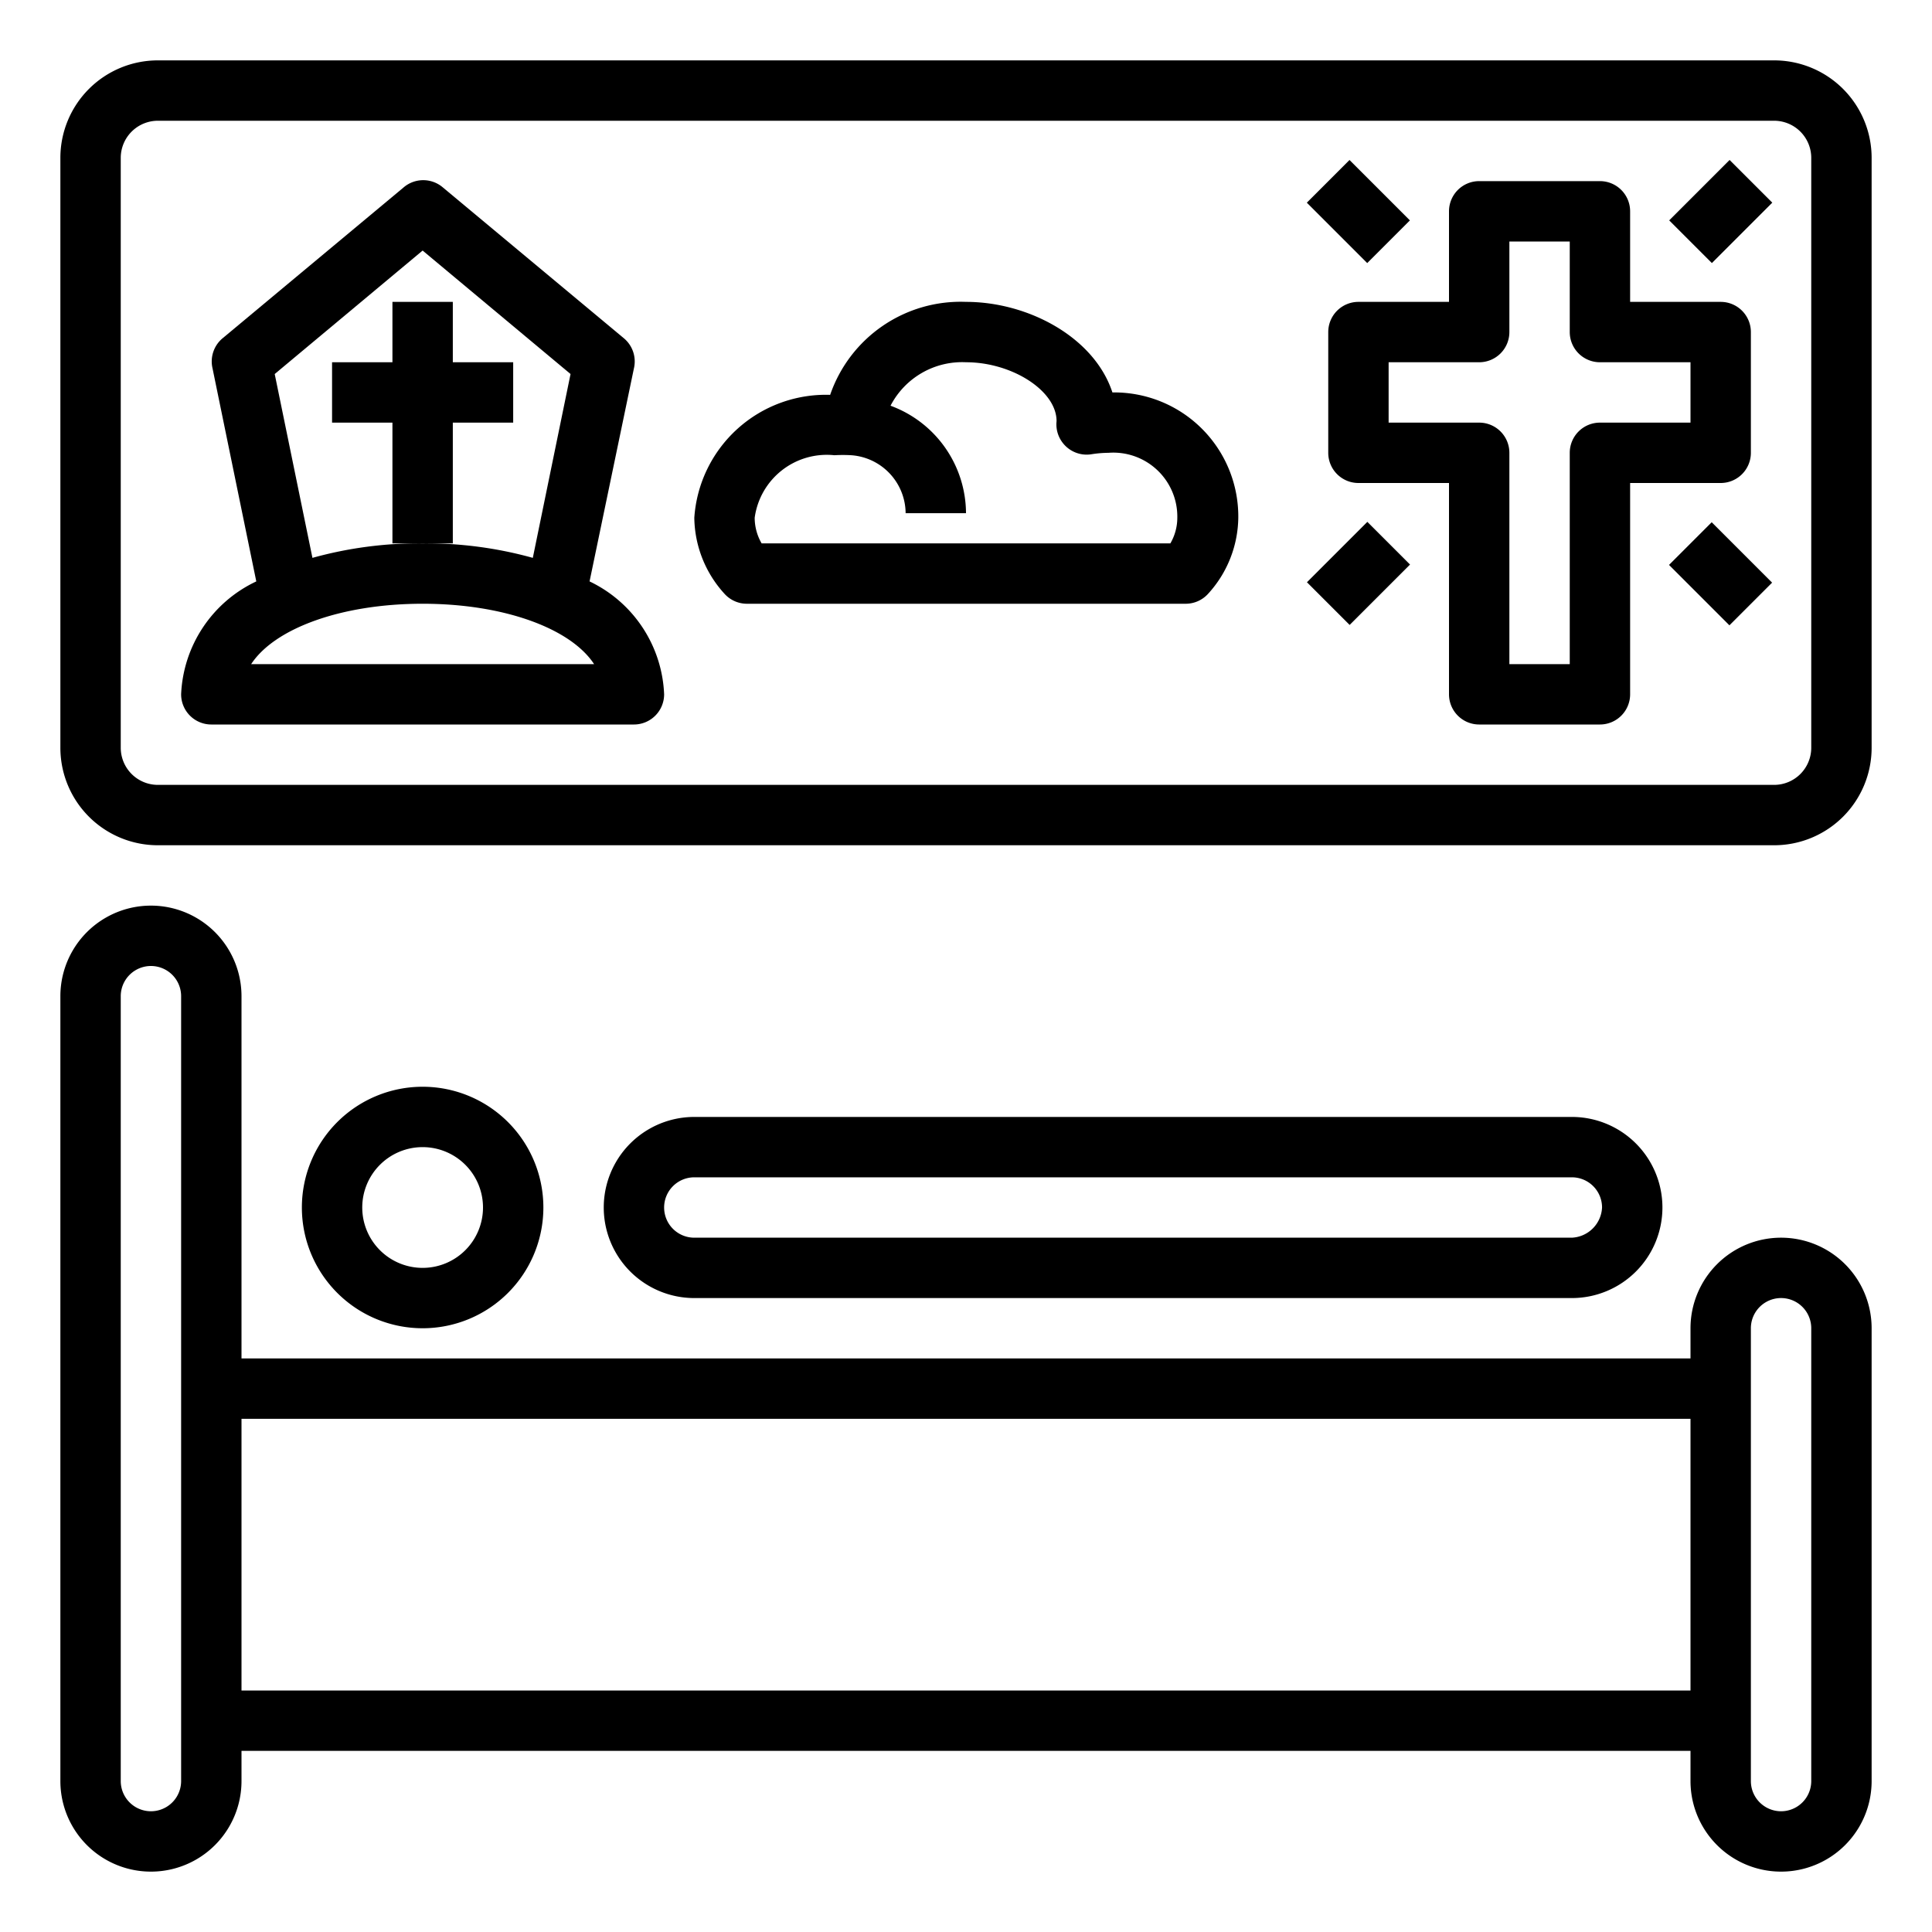 <svg id="Layer_1" height="512" viewBox="0 0 64 64" width="512" xmlns="http://www.w3.org/2000/svg" data-name="Layer 1"><path d="m59 41a3 3 0 0 0 -3 3v1h-48v-12a3 3 0 0 0 -6 0v26a3 3 0 0 0 6 0v-1h48v1a3 3 0 0 0 6 0v-15a3 3 0 0 0 -3-3zm-53 18a1 1 0 0 1 -2 0v-26a1 1 0 0 1 2 0zm2-3v-9h48v9zm52 3a1 1 0 0 1 -2 0v-15a1 1 0 0 1 2 0z"/><path d="m18 40a4 4 0 1 0 -4 4 4 4 0 0 0 4-4zm-6 0a2 2 0 1 1 2 2 2 2 0 0 1 -2-2z"/><path d="m52.07 43a3 3 0 0 0 3-3 3 3 0 0 0 -3-3h-29.07a3 3 0 0 0 0 6zm-30.07-3a1 1 0 0 1 1-1h29.07a1 1 0 0 1 1 1 1.05 1.05 0 0 1 -1 1h-29.07a1 1 0 0 1 -1-1z"/><path d="m58.77 2h-53.54a3.23 3.23 0 0 0 -3.23 3.23v19.54a3.23 3.23 0 0 0 3.23 3.23h53.54a3.23 3.23 0 0 0 3.23-3.23v-19.54a3.23 3.23 0 0 0 -3.23-3.23zm1.23 22.77a1.23 1.23 0 0 1 -1.23 1.23h-53.54a1.23 1.23 0 0 1 -1.23-1.23v-19.54a1.23 1.23 0 0 1 1.23-1.23h53.54a1.23 1.23 0 0 1 1.23 1.23z"/><path d="m19.53 19.26 1.47-7.06a1 1 0 0 0 -.34-1l-6-5a1 1 0 0 0 -1.28 0l-6 5a1 1 0 0 0 -.34 1l1.45 7.06a4.34 4.34 0 0 0 -2.49 3.74 1 1 0 0 0 1 1h14a1 1 0 0 0 1-1 4.34 4.34 0 0 0 -2.47-3.74zm-10.43-6.87 4.9-4.09 4.9 4.09-1.25 6.09a13.17 13.17 0 0 0 -3.65-.48 13.17 13.17 0 0 0 -3.65.48zm-.78 9.61c.78-1.19 3-2 5.68-2s4.9.81 5.68 2z"/><path d="m15 14h2v-2h-2v-2h-2v2h-2v2h2v4h1 1z"/><path d="m58 15v-4a1 1 0 0 0 -1-1h-3v-3a1 1 0 0 0 -1-1h-4a1 1 0 0 0 -1 1v3h-3a1 1 0 0 0 -1 1v4a1 1 0 0 0 1 1h3v7a1 1 0 0 0 1 1h4a1 1 0 0 0 1-1v-7h3a1 1 0 0 0 1-1zm-2-1h-3a1 1 0 0 0 -1 1v7h-2v-7a1 1 0 0 0 -1-1h-3v-2h3a1 1 0 0 0 1-1v-3h2v3a1 1 0 0 0 1 1h3z"/><path d="m36.85 13c-.6-1.83-2.79-3-4.85-3a4.57 4.57 0 0 0 -4.5 3.08 4.37 4.37 0 0 0 -4.5 4.07 3.8 3.8 0 0 0 1 2.52 1 1 0 0 0 .75.33h14.52a1 1 0 0 0 .75-.33 3.8 3.8 0 0 0 1-2.52 4.11 4.11 0 0 0 -4.17-4.15zm1.92 5h-13.54a1.69 1.69 0 0 1 -.23-.85 2.41 2.41 0 0 1 2.64-2.07 4.92 4.92 0 0 1 .56 0 1.94 1.94 0 0 1 1.8 1.92h2a3.81 3.81 0 0 0 -2.5-3.56 2.67 2.67 0 0 1 2.5-1.44c1.52 0 3 .94 3 1.95a1 1 0 0 0 .22.74 1 1 0 0 0 .92.36 3.79 3.79 0 0 1 .58-.05 2.12 2.12 0 0 1 2.28 2.15 1.69 1.69 0 0 1 -.23.85z"/><path d="m55.59 6h2.83v2h-2.83z" transform="matrix(.707 -.707 .707 .707 11.75 42.36)"/><path d="m44 5.59h2v2.83h-2z" transform="matrix(.707 -.707 .707 .707 8.23 33.87)"/><path d="m56 17.59h2v2.83h-2z" transform="matrix(.707 -.707 .707 .707 3.26 45.87)"/><path d="m43.59 18h2.83v2h-2.83z" transform="matrix(.707 -.707 .707 .707 -.25 37.38)"/></svg>